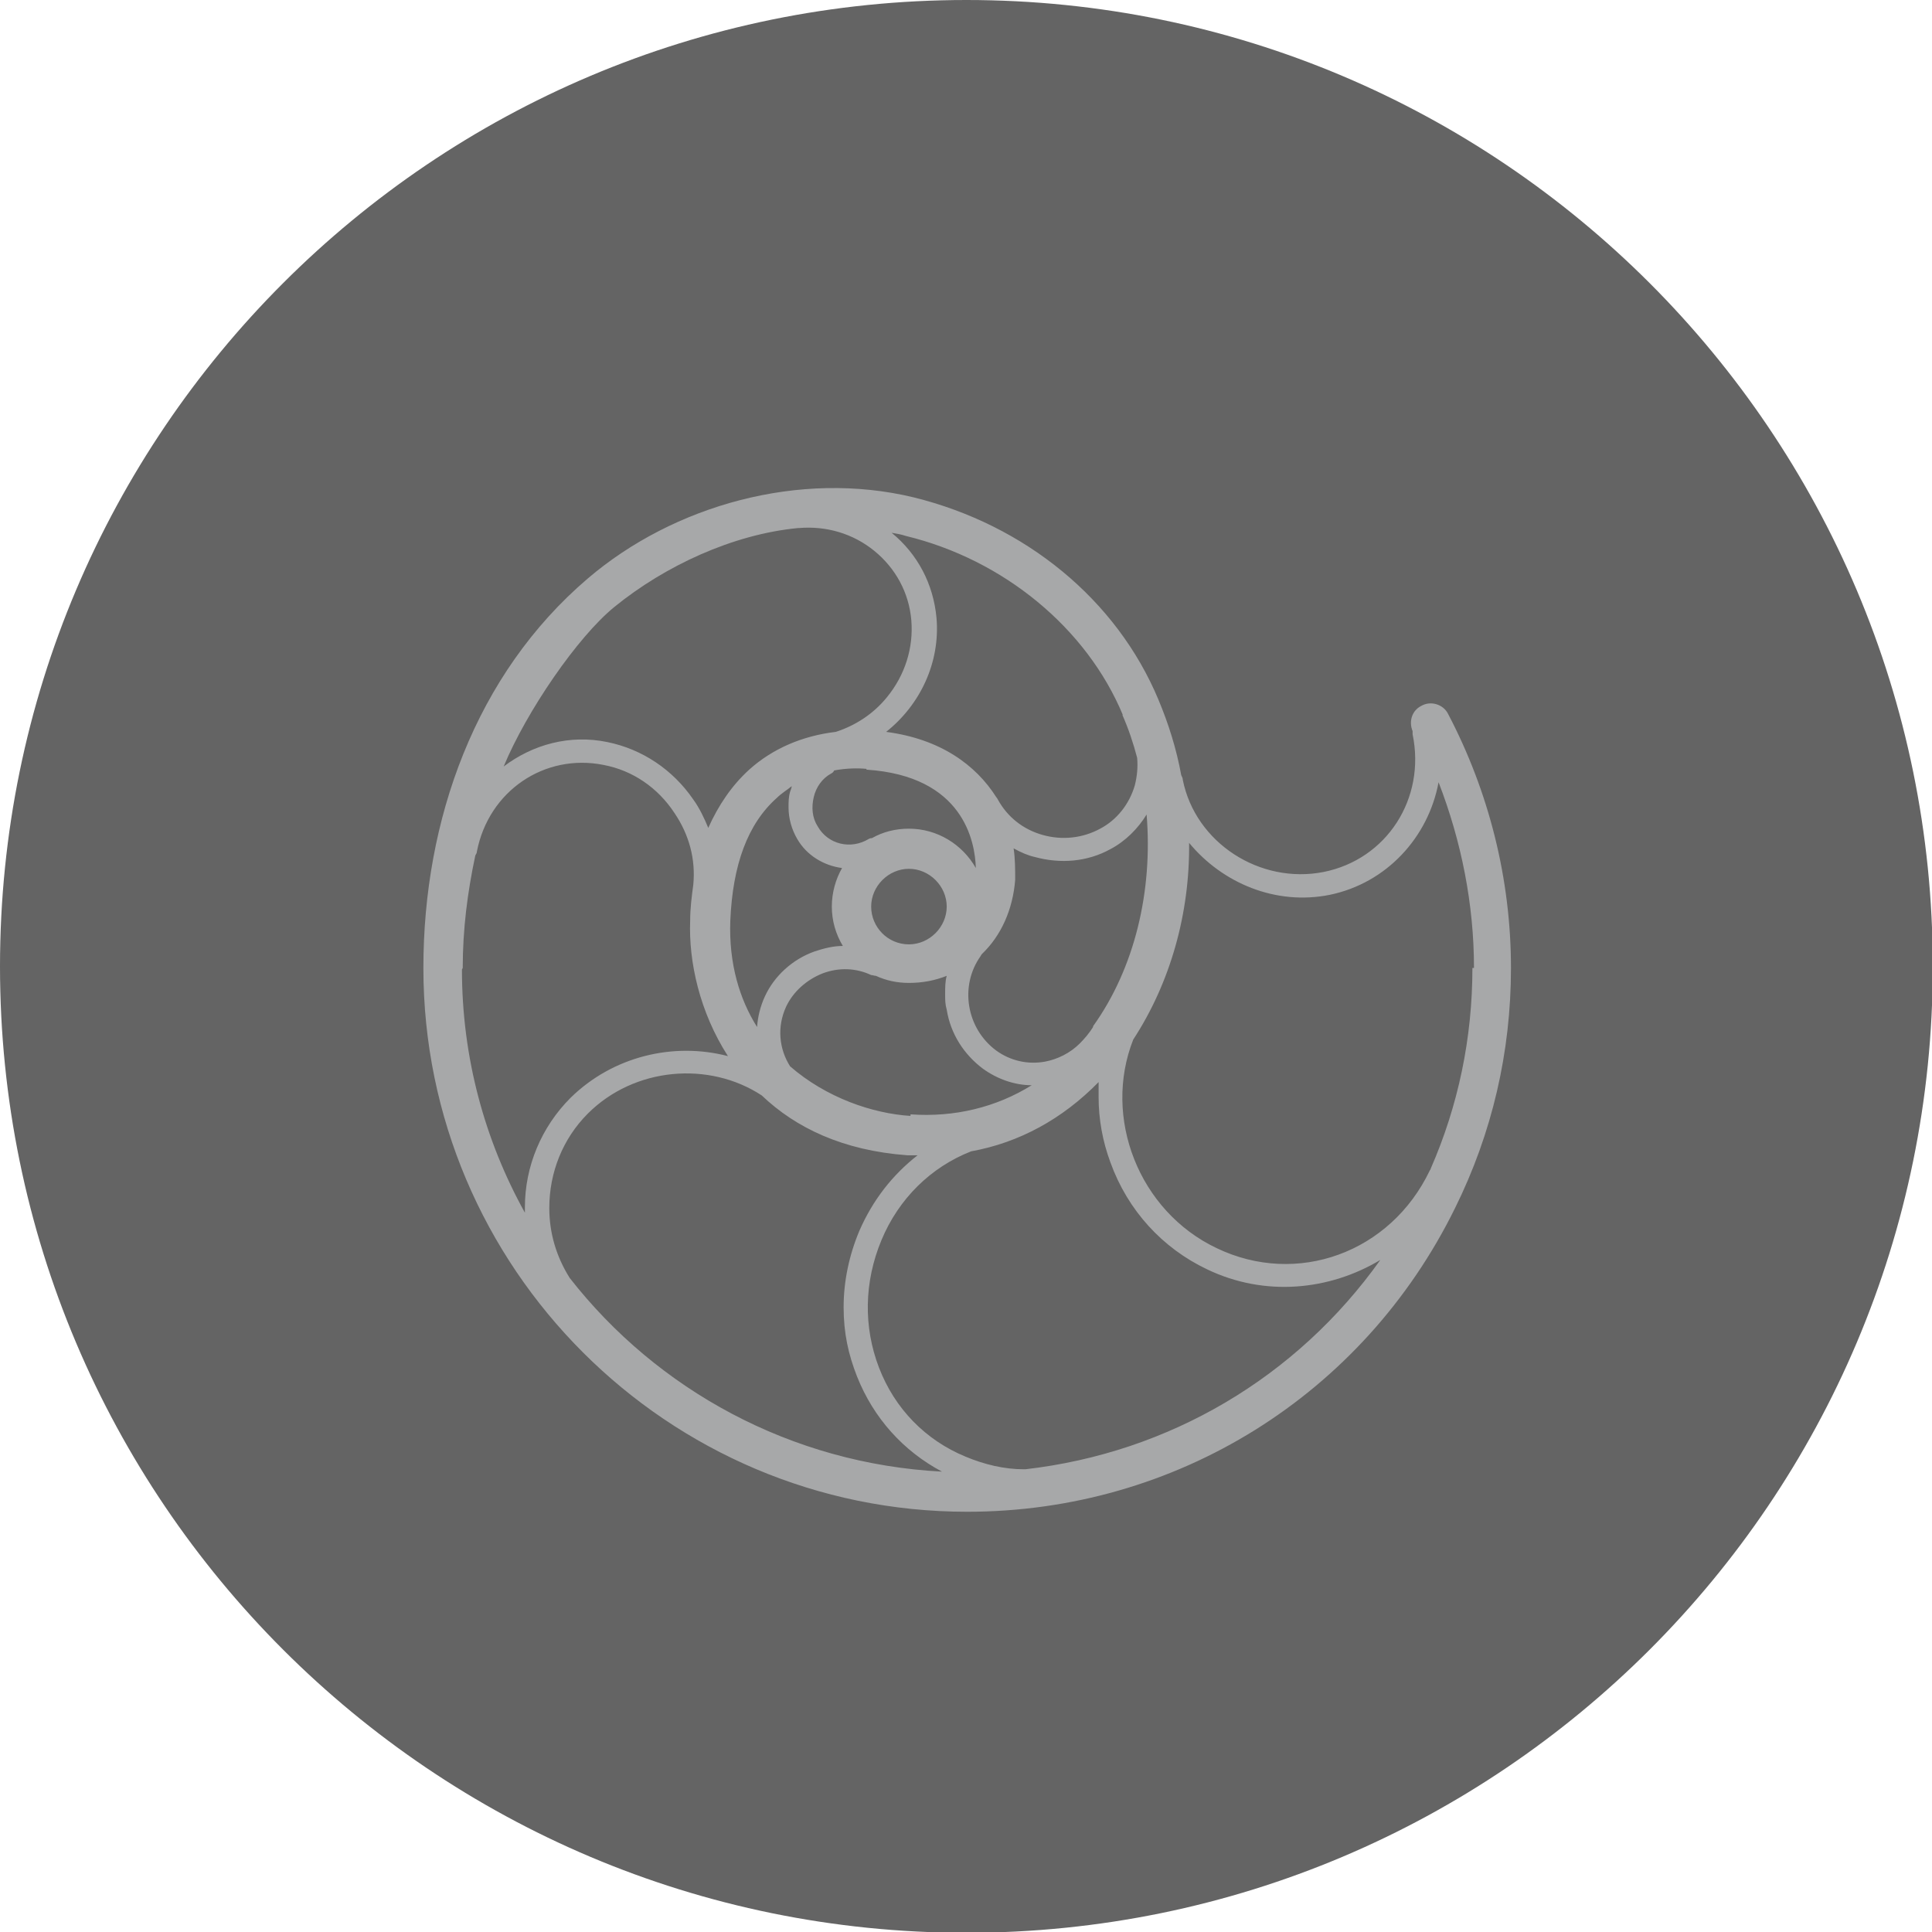 <?xml version="1.0" encoding="UTF-8"?><svg id="Layer_2" xmlns="http://www.w3.org/2000/svg" viewBox="0 0 245.5 245.5"><defs><style>.cls-1{fill:rgb(100, 100, 100);}.cls-2{fill:rgb(167, 168, 169);}</style></defs><path class="cls-1" d="m122.8,0C55,0,0,55,0,122.8s55,122.8,122.8,122.8,122.8-55,122.8-122.8S190.6,0,122.8,0Z"/><path class="cls-2" d="m74.7,73.5c-14.3,12.2-20.9,30.7-20.9,49.5,0,38.1,31,69.1,69.1,69.1,26.5,0,50.3-14.8,62-38.6,4.7-9.5,7.1-19.8,7.1-30.5,0-11.3-2.8-22.4-8-32.3-.6-1.2-2.2-1.7-3.4-1-1.2.6-1.6,2-1.1,3.2,0,.1,0,.3,0,.4,1.7,8.2-3.3,15.9-11.3,17.5-8.1,1.6-16.3-3.7-17.9-11.7,0-.2-.1-.4-.2-.6-.6-3.3-1.6-6.5-2.9-9.6-5.3-12.7-16.9-22.2-31.1-25.7-14.5-3.5-30.5,1-41.4,10.3Zm26.8-6.4s0,0,0,0c3.5-.3,6.9.7,9.6,2.9,2.7,2.2,4.4,5.3,4.7,8.8.3,3.5-.8,7-3.1,9.8-1.7,2.1-4,3.6-6.5,4.4-4.2.5-8,2.1-11,4.8-2.2,2-3.9,4.5-5.2,7.4-.5-1.2-1.1-2.5-1.9-3.6-2.6-3.8-6.5-6.4-10.9-7.3-4.8-1-9.5.3-13.2,3.1,2.9-7,9.4-16.5,14.1-20.3,6.4-5.2,15-9.2,23.3-10Zm37.4,63.4c-.5.8-1.1,1.5-1.7,2.1-1.2,1.2-2.8,2-4.4,2.3-2.2.4-4.4-.1-6.2-1.4-3.8-2.8-4.7-8.2-2-12,0,0,.1-.2.2-.3,2.4-2.3,3.9-5.6,4.2-9.4,0-1.3,0-2.7-.2-4,.9.5,1.8.9,2.7,1.1,3.3.9,6.7.6,9.6-1,1.9-1,3.5-2.6,4.6-4.4.8,9.7-1.5,19.5-6.8,26.9Zm-28.8-32.7c12.3.8,13.8,9.1,13.9,12.5-1.7-3-4.9-5-8.5-5-1.7,0-3.3.4-4.7,1.2-.1,0-.2,0-.4.1-2.3,1.4-5.2.7-6.5-1.6-.7-1.1-.8-2.4-.5-3.7.3-1.3,1.1-2.4,2.2-3,.2-.1.3-.2.4-.4,1.6-.3,3.1-.3,4.1-.2Zm5.4,22.2c-2.7,0-4.8-2.2-4.8-4.8s2.2-4.8,4.8-4.8,4.8,2.2,4.8,4.8-2.2,4.8-4.8,4.8Zm.2,21.8c-4.8-.3-10.7-2.3-15.3-6.3-1.4-2.2-1.7-5-.5-7.6.9-1.9,2.6-3.4,4.6-4.2,2.1-.8,4.3-.7,6.2.2.2,0,.4.1.6.1,1.3.6,2.7.9,4.2.9,1.7,0,3.3-.3,4.8-.9-.2.7-.2,1.5-.2,2.3s0,1.3.2,2c.5,3.1,2.2,5.7,4.6,7.5,1.8,1.3,4,2.1,6.2,2.1-4.5,2.8-9.8,4.1-15.4,3.7Zm-19.5-11.3c-2.2-3.5-3.6-8-3.4-13.5.3-7.1,2.2-12.3,5.9-15.6.6-.6,1.3-1,1.9-1.5,0,.2-.1.4-.2.7-.2.7-.2,1.3-.2,2,0,1.4.4,2.8,1.1,4,1.2,2.1,3.4,3.4,5.7,3.7-.8,1.4-1.3,3.1-1.3,4.9s.5,3.5,1.4,5c-1.2,0-2.4.3-3.6.7-2.8,1-5.1,3.1-6.3,5.7-.6,1.3-.9,2.6-1,3.9Zm46.4-39.7c.8,1.8,1.4,3.6,1.9,5.5.1,1.2,0,2.3-.3,3.5-.7,2.4-2.3,4.4-4.4,5.5-2.2,1.2-4.8,1.5-7.3.8-2.5-.7-4.5-2.3-5.7-4.5,0,0-.1-.2-.2-.3-2.6-4.1-7.1-7.4-14-8.3,4.3-3.4,6.9-8.8,6.4-14.5-.4-4.3-2.4-8.1-5.7-10.8.6.1,1.2.2,1.8.4,12.4,3,23,11.7,27.6,22.8Zm44.5,32.2c0,8.9-1.8,17.5-5.3,25.5,0,0,0,.1-.1.2-5,10.5-16.9,14.8-27.1,9.9-9.9-4.7-14.5-16.6-10.6-26.5,4.7-7.2,7.2-16,7.1-25,4.2,5.1,11,8,17.9,6.6,7.2-1.5,12.5-7.3,13.8-14.3,2.9,7.5,4.5,15.5,4.5,23.6Zm-57,63.7c-2.5,0-5-.6-7.4-1.6-5.1-2.1-9-6.1-11-11.3-2-5.2-1.9-10.9.3-16.2,2.2-5.3,6.3-9.3,11.4-11.3,6.1-1.1,11.6-4.1,16.2-8.8,0,.6,0,1.3,0,1.9,0,2.8.5,5.6,1.5,8.3,2.2,6.1,6.6,10.9,12.3,13.6,7.3,3.5,15.5,2.7,22-1.2-10.6,14.9-26.8,24.5-45.1,26.6Zm-57.7-24.3c-1.7-2.7-2.6-5.7-2.6-8.9,0-4.5,1.7-8.8,4.9-12,5.9-5.9,15.4-6.7,22.1-2.3,4.3,4.1,10.3,7,18.5,7.6.4,0,.9,0,1.3,0-3.2,2.5-5.7,5.7-7.4,9.6-1.3,3.1-2,6.4-2,9.7s.6,6,1.7,8.8c2.1,5.3,5.9,9.5,10.8,12.1-19.2-1-36.2-10.4-47.3-24.6Zm-13.6-39.4c0-4.9.6-9.6,1.6-14.3.1-.2.2-.3.2-.5,1.5-7.7,8.6-12.5,16.1-11,3.7.7,6.9,2.9,9,6.1,1.9,2.8,2.7,5.9,2.4,9.1-.2,1.5-.4,3-.4,4.6-.2,5.2,1.2,11.6,4.8,17.2-6.9-1.8-14.6,0-20,5.3-3.7,3.7-5.8,8.7-5.8,13.9,0,0,0,.2,0,.3,0,.1,0,.3,0,.4-5.1-9.2-8-19.7-8-30.9Z"/></svg>
